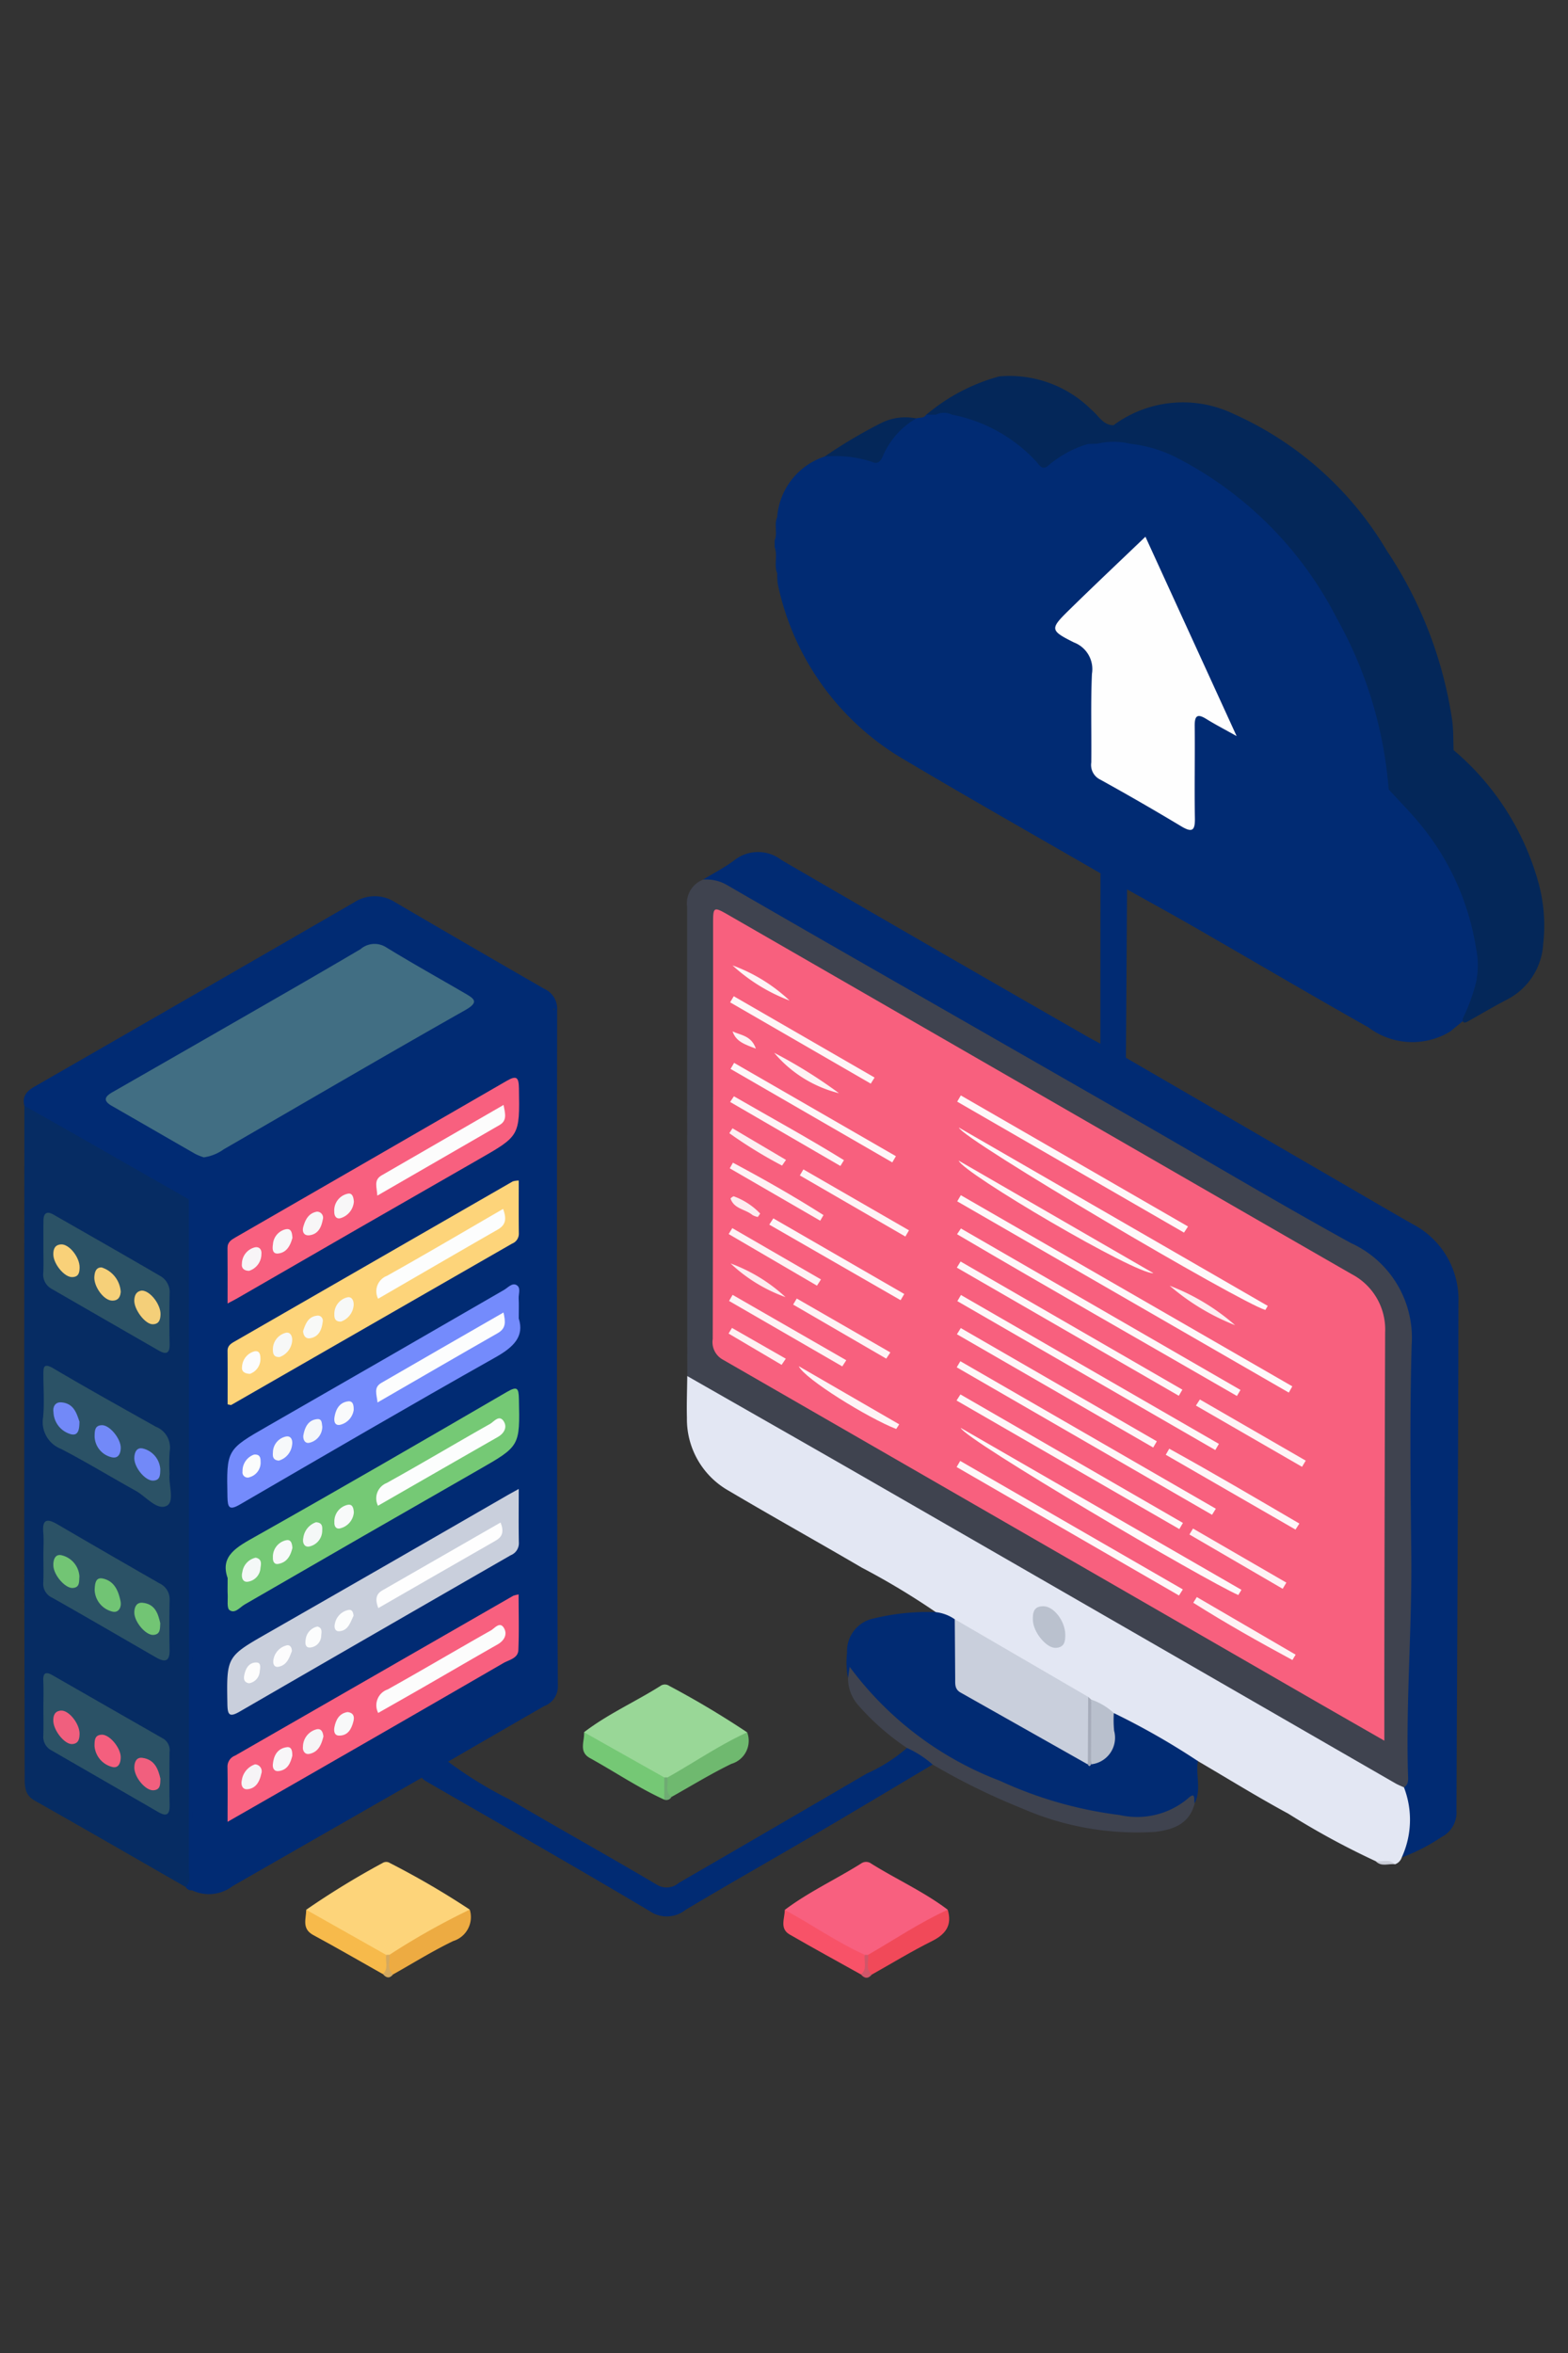 <svg id="Layer_1" data-name="Layer 1" xmlns="http://www.w3.org/2000/svg" viewBox="0 0 66 99"><rect x="0" y="0" width="66" height="99" fill="#333333" stroke="none"/><defs><style>.cls-1{fill:#012b73;}.cls-2{fill:#062c63;}.cls-3{fill:#3f434f;}.cls-4{fill:#e3e7f3;}.cls-5{fill:#042759;}.cls-6{fill:#f8607f;}.cls-7{fill:#fdd47a;}.cls-8{fill:#99d797;}.cls-9{fill:#75c875;}.cls-10{fill:#f14959;}.cls-11{fill:#6fb96f;}.cls-12{fill:#edab42;}.cls-13{fill:#f85268;}.cls-14{fill:#f7ba4b;}.cls-15{fill:#d5a95e;}.cls-16{fill:#d05669;}.cls-17{fill:#6fab73;}.cls-18{fill:#cbced9;}.cls-19{fill:#fefefe;}.cls-20{fill:#c9cfdc;}.cls-21{fill:#748bfc;}.cls-22{fill:#75c975;}.cls-23{fill:#2b5266;}.cls-24{fill:#f8607e;}.cls-25{fill:#b9c0cd;}.cls-26{fill:#bac1ce;}.cls-27{fill:#a6acba;}.cls-28{fill:#416e83;}.cls-29{fill:#fcfcfd;}.cls-30{fill:#fcfdfd;}.cls-31{fill:#fdfdfd;}.cls-32{fill:#f6f8fa;}.cls-33{fill:#f9fafb;}.cls-34{fill:#f4f7fa;}.cls-35{fill:#fbfcfc;}.cls-36{fill:#f5f8f7;}.cls-37{fill:#f4f8f7;}.cls-38{fill:#f8fafa;}.cls-39{fill:#f7f9f9;}.cls-40{fill:#fcfcfc;}.cls-41{fill:#f8f7f8;}.cls-42{fill:#f8f6f7;}.cls-43{fill:#f8f5f7;}.cls-44{fill:#f7f8f7;}.cls-45{fill:#f8f9f7;}.cls-46{fill:#f6f5f6;}.cls-47{fill:#f6f4f6;}.cls-48{fill:#f8f6f8;}.cls-49{fill:#f8f8f9;}.cls-50{fill:#7289f8;}.cls-51{fill:#f05f7e;}.cls-52{fill:#f15f7e;}.cls-53{fill:#f45f7e;}.cls-54{fill:#f6d079;}.cls-55{fill:#f4cf79;}.cls-56{fill:#f9d179;}.cls-57{fill:#71c474;}.cls-58{fill:#72c574;}.cls-59{fill:#fef9fa;}.cls-60{fill:#fef8f9;}.cls-61{fill:#fef7f9;}.cls-62{fill:#fef7f8;}.cls-63{fill:#fef6f7;}.cls-64{fill:#fef6f8;}.cls-65{fill:#fef3f5;}.cls-66{fill:#fef5f7;}.cls-67{fill:#fef4f6;}.cls-68{fill:#fef2f5;}.cls-69{fill:#fdeef1;}.cls-70{fill:#fef2f4;}.cls-71{fill:#fdecf0;}.cls-72{fill:#fdeff2;}.cls-73{fill:#fef1f3;}.cls-74{fill:#fdecef;}.cls-75{fill:#fef1f4;}</style></defs><path class="cls-1" d="M61.033,43.405a3.071,3.071,0,0,1-3.434-.179C55.162,41.853,52.751,40.432,50.326,39.038c-.956-.55-1.924-1.08-2.886-1.618a.495.495,0,0,1-.254-.077c-.225-.143-.484-.227-.701-.386-.063-.064-.09-.155-.163-.212-2.835-1.639-5.687-3.25-8.499-4.926a11.202,11.202,0,0,1-5.079-7.218,2.37,2.37,0,0,1-.027-.472c-.153-.356.028-.744-.109-1.102l0-.287c.129-.316-.034-.663.104-.978a2.917,2.917,0,0,1,1.999-2.554,2.251,2.251,0,0,1,1.588-.077.658.658,0,0,0,.915-.405,1.894,1.894,0,0,1,1.349-1.122c.142-.048.322.007.422-.155.119-.09.274-.073.403-.133a1.943,1.943,0,0,1,.627-.033,6.288,6.288,0,0,1,3.493,1.808c.28.276.504.409.857.11a3.37,3.37,0,0,1,1.475-.656,1.825,1.825,0,0,1,.421-.054c.402-.005.803-.003,1.204-.003A8.247,8.247,0,0,1,51.648,20.312,18.148,18.148,0,0,1,58.432,31.633a8.34,8.34,0,0,0,.212,1.472,1.805,1.805,0,0,0,.458.579,10.914,10.914,0,0,1,3.195,6.272,12.495,12.495,0,0,1-.01,1.312,3.946,3.946,0,0,1-.569,1.572Q61.38,43.127,61.033,43.405Z"/><path class="cls-1" d="M17.753,74.796Q13.772,77.074,9.793,79.355a1.647,1.647,0,0,1-1.706.18,1.535,1.535,0,0,1-.189-1.045Q7.892,71.532,7.896,64.575a3.265,3.265,0,0,0-.103-1.075,5.177,5.177,0,0,1-.06-1.01q-.002-5.439.001-10.878a2.97,2.97,0,0,1,.088-1.003.38.38,0,0,1,.449-.219,2.923,2.923,0,0,0,1.847-.567C14.163,47.458,18.232,45.131,22.299,42.8c.059-.034.117-.07.176-.103.847-.479.923-.437.923.517q0,7.327.002,14.654a2.034,2.034,0,0,0,.044.739c.01,4.117.013,8.234.038,12.351a.876.876,0,0,1-.574.823q-2.027,1.165-4.049,2.339A1.793,1.793,0,0,1,17.753,74.796Z"/><path class="cls-2" d="M7.949,50.463l.004,13.037a1.267,1.267,0,0,1,.063.664q.005,7.278-.01,14.556c-.001.215.222.553-.191.674-2.117-1.214-4.231-2.435-6.356-3.636-.422-.238-.42-.595-.42-.986-.004-3.554-.017-7.107-.018-10.661q-.002-8.793.006-17.586a.608.608,0,0,1,.572.116c1.989,1.15,3.981,2.297,5.963,3.459A.835.835,0,0,1,7.949,50.463Z"/><path class="cls-3" d="M28.929,57.895q-.006-9.873-.008-19.746a1.067,1.067,0,0,1,.671-1.138c.672-.332,1.187.099,1.698.393q2.683,1.541,5.361,3.089Q46.784,46.329,56.93,52.144a4.597,4.597,0,0,1,2.509,2.791,4.45,4.45,0,0,1,.147,1.139c-.001,4.233.067,8.467-.031,12.698-.044,1.921-.077,3.843-.11,5.764a.829.829,0,0,1-.208.69c-.318.153-.567-.031-.819-.177Q49.317,69.773,40.198,64.527c-3.491-2.007-6.975-4.026-10.476-6.015A1.849,1.849,0,0,1,28.929,57.895Z"/><path class="cls-1" d="M59.096,75.203c.213-.136.174-.354.169-.552-.091-3.098.174-6.191.138-9.289-.033-2.92-.065-5.842.015-8.76a4.377,4.377,0,0,0-2.553-4.301c-2.971-1.633-5.884-3.371-8.825-5.059q-6.058-3.476-12.121-6.944-2.647-1.517-5.289-3.044a1.715,1.715,0,0,0-1.038-.244c.44-.269.906-.505,1.316-.815a1.614,1.614,0,0,1,1.993-.005q6.43,3.737,12.883,7.433c.175.101.356.192.534.288a.227.227,0,0,1,.166-.031c.232.114.441.27.678.376a.565.565,0,0,1,.232.25q4.776,2.772,9.551,5.543c.84.488,1.678.98,2.524,1.459A3.572,3.572,0,0,1,61.389,54.794c-.01,7.128-.054,14.256-.084,21.384a1.154,1.154,0,0,1-.63,1.114,7.762,7.762,0,0,1-1.671.856C59.126,77.169,59.024,76.183,59.096,75.203Z"/><path class="cls-4" d="M59.096,75.203a3.792,3.792,0,0,1-.093,2.944.457.457,0,0,1-.289.293c-.248-.171-.559.036-.808-.132a33.147,33.147,0,0,1-3.68-2c-1.29-.697-2.538-1.471-3.804-2.211a15.69,15.69,0,0,1-2.56-1.331c-.339-.174-.664-.381-.988-.584-.324-.184-.65-.365-.968-.56-.084-.043-.168-.087-.252-.131-1.835-1.086-3.696-2.127-5.529-3.216-.233-.169-.552-.196-.736-.446a30.979,30.979,0,0,0-3.113-1.871c-1.866-1.092-3.756-2.143-5.616-3.244a3.455,3.455,0,0,1-1.746-3.059c-.015-.586.008-1.173.014-1.759,2.551,1.458,5.106,2.908,7.653,4.374q11.078,6.376,22.15,12.76C58.848,75.096,58.975,75.146,59.096,75.203Z"/><path class="cls-1" d="M7.949,50.463q-2.608-1.488-5.215-2.975c-.568-.323-1.138-.642-1.707-.963-.103-.401.099-.619.431-.81q6.731-3.866,13.452-7.751a1.584,1.584,0,0,1,1.725-.001q3.13,1.832,6.273,3.64a.915.915,0,0,1,.544.856q-.013,8.073-.008,16.147c-.199-.238-.108-.522-.108-.784q-.011-7.261-.008-14.523c-0-.243,0-.487,0-.87-1.168.67-2.237,1.283-3.305,1.897q-3.816,2.195-7.632,4.39-1.469.844-2.944,1.675A1.621,1.621,0,0,1,7.949,50.463Z"/><path class="cls-5" d="M58.451,33.211a17.468,17.468,0,0,0-2.178-7.187,15.548,15.548,0,0,0-6.655-6.721,5.707,5.707,0,0,0-2.058-.634,2.944,2.944,0,0,0-1.365-.001l-.406.012c-.279-.014-.132-.165-.062-.243a1.924,1.924,0,0,1,1.139-.544,4.922,4.922,0,0,1,5.072-.472,14.226,14.226,0,0,1,6.424,5.73,17.445,17.445,0,0,1,2.759,7.127c.062.422.045.856.065,1.284.005.022.02.049.013.064A5.155,5.155,0,0,1,58.451,33.211Z"/><path class="cls-1" d="M46.883,72.076a30.677,30.677,0,0,1,3.539,2.02c-.102.587.158,1.202-.137,1.775a.434.434,0,0,0-.378.104,3.421,3.421,0,0,1-2.525.58A18.365,18.365,0,0,1,36.588,71.474a3.308,3.308,0,0,1-.659-.857c-.082-.162-.15-.102-.234-.016a3.47,3.47,0,0,1-.041-1.064,1.401,1.401,0,0,1,1.14-1.446,9.529,9.529,0,0,1,2.594-.262,1.747,1.747,0,0,1,.798.299,2.438,2.438,0,0,1,.176,1.713,1.62,1.62,0,0,0,1.047,1.751q2.217,1.182,4.349,2.519c.063.133.128.166.196.002a1.269,1.269,0,0,0,.752-1.418A.642.642,0,0,1,46.883,72.076Z"/><path class="cls-5" d="M58.451,33.211A10.745,10.745,0,0,0,61.186,31.561a11.205,11.205,0,0,1,3.579,5.609,6.811,6.811,0,0,1,.191,2.543,2.809,2.809,0,0,1-1.51,2.336c-.578.3-1.139.634-1.708.952-.155.061-.184-.019-.167-.149a7.753,7.753,0,0,0,.553-1.499,3.5,3.5,0,0,0-0-1.488,10.829,10.829,0,0,0-2.32-5.158C59.381,34.187,58.904,33.709,58.451,33.211Z"/><path class="cls-1" d="M17.753,74.796a4.092,4.092,0,0,1,1.107-.677,17.369,17.369,0,0,0,2.639,1.618c2.04,1.207,4.116,2.354,6.155,3.564a.781.781,0,0,0,.921-.082q3.956-2.29,7.904-4.596a6.878,6.878,0,0,0,1.697-1.079.991.991,0,0,1,1.081.698c-1.649.979-3.294,1.965-4.948,2.935-1.813,1.063-3.644,2.097-5.448,3.175a1.271,1.271,0,0,1-1.518.054c-3.126-1.861-6.291-3.658-9.441-5.479A.979.979,0,0,1,17.753,74.796Z"/><path class="cls-5" d="M46.866,17.892c-.322.313-.884.299-1.077.787a4.633,4.633,0,0,0-1.64.887c-.283.268-.402-.012-.536-.153A6.512,6.512,0,0,0,40.072,17.447a.765.765,0,0,0-.678 0l-.406.003a8.009,8.009,0,0,1,3.071-1.613,4.891,4.891,0,0,1,3.893,1.414C46.24,17.482,46.419,17.884,46.866,17.892Z"/><path class="cls-6" d="M33.032,80.357c1.005-.756,2.149-1.284,3.209-1.949a.364.364,0,0,1,.435.004c1.062.663,2.212,1.18,3.216,1.938a22.248,22.248,0,0,1-3.319,2.006.806.806,0,0,1-.198.023A12.011,12.011,0,0,1,33.032,80.357Z"/><path class="cls-7" d="M12.889,80.351A34.254,34.254,0,0,1,16.103,78.384a.287.287,0,0,1,.314.004,34.764,34.764,0,0,1,3.356,1.957,26.807,26.807,0,0,1-3.339,2.003.735.735,0,0,1-.198.01A15.087,15.087,0,0,1,12.889,80.351Z"/><path class="cls-8" d="M24.583,72.882c.999-.766,2.153-1.278,3.211-1.945a.32.32,0,0,1,.373-.007,38.025,38.025,0,0,1,3.284,1.958,19.637,19.637,0,0,1-3.322,1.998.781.781,0,0,1-.198.002A15.897,15.897,0,0,1,24.583,72.882Z"/><path class="cls-3" d="M39.256,74.241a4.3,4.3,0,0,0-1.081-.698,10.441,10.441,0,0,1-2.029-1.775,1.697,1.697,0,0,1-.45-1.168l.068-.47a14.081,14.081,0,0,0,6.324,4.795A17.063,17.063,0,0,0,47.131,76.366a3.327,3.327,0,0,0,2.858-.686c.354-.336.256.037.296.191-.214.88-.917,1.116-1.679,1.205a12.11,12.11,0,0,1-5.601-.995A28.024,28.024,0,0,1,39.256,74.241Z"/><path class="cls-9" d="M24.583,72.882,27.961,74.784a.708.708,0,0,1-.004.933c-1.088-.497-2.078-1.169-3.122-1.745C24.344,73.701,24.614,73.257,24.583,72.882Z"/><path class="cls-10" d="M36.535,82.25c1.114-.642,2.182-1.365,3.357-1.899.192.649-.079,1.028-.667,1.321-.862.43-1.687.934-2.527,1.406C36.163,82.896,36.363,82.57,36.535,82.25Z"/><path class="cls-11" d="M28.096,74.784c1.122-.626,2.182-1.362,3.355-1.897a1.012,1.012,0,0,1-.662,1.324c-.865.418-1.687.926-2.527,1.395C27.796,75.415,28.082,75.072,28.096,74.784Z"/><path class="cls-12" d="M16.395,82.245A30.431,30.431,0,0,1,19.773,80.345a1.055,1.055,0,0,1-.695,1.322c-.869.418-1.691.932-2.533,1.405C16.022,82.882,16.222,82.561,16.395,82.245Z"/><path class="cls-13" d="M33.032,80.357c1.132.613,2.19,1.357,3.367,1.891.006.287.295.628-.161.825-1.001-.559-2.007-1.107-2.999-1.68C32.804,81.142,33.034,80.717,33.032,80.357Z"/><path class="cls-14" d="M12.889,80.351l3.366,1.899c.009.279.275.601-.138.809-.977-.55-1.947-1.113-2.934-1.645C12.69,81.146,12.887,80.732,12.889,80.351Z"/><path class="cls-5" d="M38.565,17.605a3.337,3.337,0,0,0-1.401,1.578c-.083.199-.201.372-.458.25a4.92,4.92,0,0,0-1.994-.224,20.794,20.794,0,0,1,2.412-1.428A2.286,2.286,0,0,1,38.565,17.605Z"/><path class="cls-1" d="M7.814,79.394c.237-.223.133-.512.133-.77q.01-7.562.005-15.123c.222.201.131.466.132.704q.007,7.665.002,15.33A.286.286,0,0,1,7.814,79.394Z"/><path class="cls-1" d="M47.392,44.508l-.274-.131c-.103-2.2-.041-4.401-.028-6.601a.63.63,0,0,1,.196-.487q.077.065.154.131Q47.416,40.964,47.392,44.508Z"/><path class="cls-1" d="M46.451,43.979l-.135-.066q.003-3.584.005-7.168l.157.107a1.374,1.374,0,0,1,.213.903c.003,1.78.007,3.561-.003,5.341A1.056,1.056,0,0,1,46.451,43.979Z"/><path class="cls-15" d="M16.118,83.058c.253-.234.091-.539.138-.809l.139-.005c.038.278-.126.592.151.827C16.397,83.256,16.255,83.222,16.118,83.058Z"/><path class="cls-16" d="M36.239,83.074c.283-.23.11-.549.161-.825q.068-.003.135.001c.047.277-.125.597.163.827C36.543,83.263,36.39,83.25,36.239,83.074Z"/><path class="cls-17" d="M28.096,74.784c.047.276-.123.595.166.823a.243.243,0,0,1-.304.11q.002-.467.004-.933A.806.806,0,0,1,28.096,74.784Z"/><path class="cls-18" d="M57.907,78.307c.269.045.572-.112.808.132C58.445,78.397,58.142,78.56,57.907,78.307Z"/><path class="cls-19" d="M52.052,30.971c-.532-.299-.91-.493-1.27-.717-.376-.234-.5-.154-.495.29.015,1.289-.016,2.578.008,3.867.01.529-.101.64-.582.351q-1.687-1.014-3.411-1.966a.683.683,0,0,1-.368-.715c.015-1.244-.028-2.489.028-3.731a1.201,1.201,0,0,0-.753-1.318c-1.031-.513-1.019-.572-.182-1.392,1.047-1.026,2.114-2.031,3.186-3.058Z"/><path class="cls-1" d="M46.451,43.979q.013-3.563.027-7.127a1.888,1.888,0,0,1,.807.437c.001,2.112.004,4.223-.003,6.335-.001.257.097.548-.165.753A1.512,1.512,0,0,1,46.451,43.979Z"/><path class="cls-20" d="M21.835,62.646c0,.83-.01,1.548.005,2.265a.541.541,0,0,1-.341.523q-5.711,3.283-11.414,6.582c-.442.256-.506.121-.514-.324C9.536,69.693,9.531,69.703,11.284,68.7q5.04-2.883,10.069-5.786C21.47,62.847,21.587,62.784,21.835,62.646Z"/><path class="cls-21" d="M21.835,55.472c.244.761-.219,1.209-.986,1.64-3.606,2.029-7.179,4.115-10.757,6.192-.442.256-.509.121-.518-.323-.04-1.994-.044-1.983,1.707-2.987q4.972-2.851,9.933-5.721c.169-.097.344-.318.536-.2.185.113.069.373.082.568C21.846,54.866,21.835,55.092,21.835,55.472Z"/><path class="cls-22" d="M9.582,66.396c-.337-.946.408-1.319,1.208-1.77,3.53-1.988,7.036-4.02,10.538-6.057.444-.258.504-.172.514.29.044,1.995.047,1.984-1.71,2.99q-4.921,2.817-9.829,5.656c-.206.118-.413.407-.643.238-.119-.088-.064-.419-.076-.641C9.575,66.921,9.582,66.739,9.582,66.396Z"/><path class="cls-6" d="M9.579,54.842c0-.85.005-1.59-.003-2.33-.003-.25.158-.348.341-.453q5.708-3.287,11.411-6.583c.434-.251.507-.132.515.321.033,2.003.038,1.991-1.713,2.993q-5.068,2.901-10.124,5.824C9.911,54.671,9.811,54.72,9.579,54.842Z"/><path class="cls-7" d="M21.835,49.67c0,.762-.006,1.501.004,2.239a.445.445,0,0,1-.285.415q-5.911,3.394-11.822,6.789c-.014.008-.042-.006-.151-.026,0-.736.004-1.491-.003-2.246-.002-.223.144-.311.304-.403q5.85-3.366,11.7-6.731A.892.892,0,0,1,21.835,49.67Z"/><path class="cls-6" d="M9.579,76.651c0-.847.008-1.584-.004-2.322a.493.493,0,0,1,.321-.464q5.855-3.361,11.708-6.725a1.268,1.268,0,0,1,.225-.055c0,.796.022,1.57-.01,2.342-.015.348-.396.409-.635.548q-5.05,2.923-10.115,5.823C10.605,76.065,10.139,76.33,9.579,76.651Z"/><path class="cls-23" d="M7.136,62.019c-.052.408.223,1.147-.109,1.33-.412.227-.875-.382-1.317-.627-1.047-.581-2.071-1.205-3.133-1.757a1.212,1.212,0,0,1-.763-1.334c.057-.583.013-1.176.012-1.764-0-.316-.016-.553.435-.286C3.681,58.421,5.124,59.221,6.562,60.029a.937.937,0,0,1,.581,1.026A7.242,7.242,0,0,0,7.136,62.019Z"/><path class="cls-23" d="M1.826,71.865c-0-.384.014-.768-.004-1.152-.017-.371.143-.371.4-.223q2.318,1.329,4.637,2.655a.562.562,0,0,1,.277.568c-.004.745-.012,1.491.003,2.236.008.401-.128.493-.474.293Q4.41,74.939,2.154,73.639a.642.642,0,0,1-.331-.622C1.835,72.633,1.827,72.249,1.826,71.865Z"/><path class="cls-23" d="M1.827,52.513c.001-.385-.003-.769.002-1.154.004-.307.13-.424.426-.254,1.49.854,2.983,1.701,4.466,2.567a.781.781,0,0,1,.42.726c-.018.724-.014,1.448-.002,2.172.006.396-.168.419-.455.254Q4.421,55.524,2.161,54.22a.686.686,0,0,1-.338-.689C1.838,53.193,1.826,52.853,1.827,52.513Z"/><path class="cls-23" d="M1.826,65.428c-0-.317.022-.635-.005-.949-.051-.607.202-.576.616-.334q2.133,1.247,4.278,2.474a.733.733,0,0,1,.424.706q-.021,1.051-.001,2.102c.01.541-.251.492-.592.295-1.447-.833-2.889-1.676-4.343-2.497a.638.638,0,0,1-.381-.646C1.838,66.197,1.826,65.812,1.826,65.428Z"/><path class="cls-24" d="M58.27,73.238c-1.228-.704-2.283-1.307-3.336-1.914q-12.244-7.059-24.493-14.11a.844.844,0,0,1-.441-.88q.017-8.726.015-17.452c0-.74.01-.751.675-.368q10.717,6.171,21.431,12.347,2.384,1.374,4.77,2.745a2.626,2.626,0,0,1,1.412,2.45q-.024,6.961-.033,13.921C58.268,71.01,58.27,72.042,58.27,73.238Z"/><path class="cls-20" d="M45.789,74.237Q43.112,72.724,40.433,71.213c-.252-.141-.226-.36-.227-.583q-.008-1.251-.018-2.502,2.807,1.633,5.614,3.265A4.709,4.709,0,0,1,45.789,74.237Z"/><path class="cls-25" d="M46.883,72.076a4.791,4.791,0,0,0,.012.743,1.124,1.124,0,0,1-.97,1.413,11.196,11.196,0,0,1,.005-2.724A2.658,2.658,0,0,1,46.883,72.076Z"/><path class="cls-26" d="M44.839,68.758c.005.288-.022.557-.401.574-.39.017-.94-.648-.962-1.157-.014-.32.031-.602.448-.594C44.357,67.588,44.825,68.196,44.839,68.758Z"/><path class="cls-27" d="M45.93,71.508l-.005,2.724c-.042.088-.087.105-.136.006q.007-1.422.014-2.844Z"/><path class="cls-28" d="M8.578,48.694a2.372,2.372,0,0,1-.347-.138c-1.176-.673-2.348-1.353-3.524-2.027-.364-.209-.318-.379.018-.572Q8.372,43.871,12.012,41.775q1.585-.912,3.162-1.839a.902.902,0,0,1,1.057-.093c1.097.673,2.222,1.3,3.334,1.947.393.229.622.368.01.714-3.401,1.923-6.772,3.898-10.156,5.851A1.884,1.884,0,0,1,8.578,48.694Z"/><path class="cls-19" d="M21.07,64.058c.153.389.075.603-.21.765-1.642.938-3.28,1.883-4.937,2.836-.122-.323-.125-.574.166-.742C17.729,65.973,19.372,65.032,21.07,64.058Z"/><path class="cls-29" d="M12.286,69.47c-.108.271-.2.588-.563.658-.173.033-.235-.112-.219-.259a.743.743,0,0,1,.524-.631C12.175,69.182,12.284,69.273,12.286,69.47Z"/><path class="cls-30" d="M14.882,67.981c-.144.295-.228.633-.614.651-.17.008-.207-.167-.175-.3a.73.73,0,0,1,.564-.593C14.834,67.702,14.867,67.853,14.882,67.981Z"/><path class="cls-30" d="M13.362,68.435c.215.055.171.233.159.376a.505.505,0,0,1-.444.504c-.226.03-.237-.164-.213-.321A.631.631,0,0,1,13.362,68.435Z"/><path class="cls-31" d="M10.485,70.822c-.231-.038-.233-.202-.201-.356.058-.277.203-.525.512-.518.213.005.152.241.137.379A.54.54,0,0,1,10.485,70.822Z"/><path class="cls-30" d="M21.193,55.222c.087.391.115.664-.242.868-1.665.95-3.323,1.914-5.06,2.917-.035-.349-.174-.63.16-.823C17.747,57.202,19.447,56.226,21.193,55.222Z"/><path class="cls-32" d="M11.735,61.454c-.25-.019-.262-.185-.247-.341a.689.689,0,0,1,.547-.672c.231-.046.294.175.258.363A.779.779,0,0,1,11.735,61.454Z"/><path class="cls-33" d="M14.888,59.321a.751.751,0,0,1-.584.629c-.219.034-.251-.164-.224-.326.055-.33.204-.615.571-.663C14.857,58.934,14.891,59.119,14.888,59.321Z"/><path class="cls-34" d="M13.566,60.021a.696.696,0,0,1-.56.685c-.189.032-.264-.176-.234-.332.061-.317.191-.617.563-.665C13.565,59.679,13.541,59.888,13.566,60.021Z"/><path class="cls-35" d="M10.688,61.202c.239-.026.282.115.28.286a.635.635,0,0,1-.452.66.219.219,0,0,1-.307-.238A.725.725,0,0,1,10.688,61.202Z"/><path class="cls-30" d="M15.911,63.353a.693.693,0,0,1,.361-.955c1.461-.809,2.896-1.666,4.352-2.487.164-.092.383-.398.57-.124.168.245.042.512-.242.674C19.288,61.411,17.627,62.367,15.911,63.353Z"/><path class="cls-36" d="M13.301,64.047c.265.015.271.182.262.338a.686.686,0,0,1-.536.681c-.22.049-.305-.162-.26-.357A.797.797,0,0,1,13.301,64.047Z"/><path class="cls-37" d="M10.763,65.538c.265.055.23.257.201.427a.619.619,0,0,1-.557.587c-.217.011-.257-.227-.205-.413A.718.718,0,0,1,10.763,65.538Z"/><path class="cls-38" d="M14.894,63.636a.754.754,0,0,1-.596.672c-.167.029-.231-.112-.223-.257a.711.711,0,0,1,.55-.734C14.83,63.269,14.882,63.434,14.894,63.636Z"/><path class="cls-39" d="M12.308,65.128c-.076.314-.216.611-.602.673-.17.027-.226-.12-.218-.264a.708.708,0,0,1,.554-.733C12.246,64.76,12.294,64.932,12.308,65.128Z"/><path class="cls-40" d="M15.882,50.305c-.017-.361-.162-.654.179-.851,1.694-.978,3.387-1.955,5.135-2.965.07.371.158.656-.17.846C19.332,48.316,17.636,49.293,15.882,50.305Z"/><path class="cls-41" d="M12.309,52.081c-.089.323-.237.616-.595.658-.263.031-.25-.219-.224-.392a.694.694,0,0,1,.537-.627C12.274,51.669,12.294,51.894,12.309,52.081Z"/><path class="cls-41" d="M14.895,50.555a.785.785,0,0,1-.54.691c-.198.067-.289-.086-.285-.27a.719.719,0,0,1,.559-.75C14.83,50.175,14.879,50.366,14.895,50.555Z"/><path class="cls-42" d="M13.338,50.98a.253.253,0,0,1,.249.33c-.059.323-.191.612-.556.662-.228.031-.323-.136-.267-.346C12.849,51.317,12.988,51.043,13.338,50.98Z"/><path class="cls-43" d="M10.483,53.469c-.206-.002-.325-.111-.301-.292a.719.719,0,0,1,.542-.695c.189-.041.3.091.279.283A.74.74,0,0,1,10.483,53.469Z"/><path class="cls-30" d="M15.916,54.643a.694.694,0,0,1,.371-.963c1.633-.913,3.245-1.864,4.889-2.815.15.405.124.667-.224.867C19.286,52.686,17.626,53.653,15.916,54.643Z"/><path class="cls-44" d="M11.774,57.095c-.241.016-.286-.125-.287-.296a.717.717,0,0,1,.507-.713c.22-.077.317.126.304.323A.798.798,0,0,1,11.774,57.095Z"/><path class="cls-44" d="M14.352,55.604c-.245.007-.283-.139-.279-.308a.713.713,0,0,1,.518-.704c.22-.069.311.138.294.335A.796.796,0,0,1,14.352,55.604Z"/><path class="cls-45" d="M12.757,56.004c.101-.294.205-.604.586-.649a.21.21,0,0,1,.241.253c-.04.33-.154.632-.529.697C12.875,56.337,12.769,56.204,12.757,56.004Z"/><path class="cls-40" d="M10.52,57.803c-.227-.007-.361-.105-.332-.291a.707.707,0,0,1,.508-.652c.216-.053.265.112.266.288A.661.661,0,0,1,10.52,57.803Z"/><path class="cls-40" d="M15.919,72.07a.703.703,0,0,1,.399-.988c1.457-.814,2.893-1.664,4.346-2.484.16-.09.381-.403.556-.087.139.251.011.513-.273.675-1.078.613-2.149,1.239-3.224,1.857C17.14,71.378,16.553,71.709,15.919,72.07Z"/><path class="cls-46" d="M13.613,73.06c-.083.337-.208.657-.593.733-.195.038-.291-.145-.268-.304a.763.763,0,0,1,.584-.733C13.531,72.718,13.595,72.888,13.613,73.06Z"/><path class="cls-47" d="M10.736,74.233a.293.293,0,0,1,.26.4c-.067.32-.218.611-.576.647-.226.022-.287-.195-.241-.382A.827.827,0,0,1,10.736,74.233Z"/><path class="cls-48" d="M12.303,73.877c-.073.28-.178.578-.553.637-.209.033-.283-.112-.265-.291.037-.363.193-.659.587-.712C12.276,73.484,12.308,73.672,12.303,73.877Z"/><path class="cls-49" d="M14.63,72.033c.267.032.293.209.246.392-.08.313-.224.602-.604.599-.2-.002-.227-.19-.196-.352C14.139,72.35,14.281,72.088,14.63,72.033Z"/><path class="cls-50" d="M3.345,59.815c-.005.317-.041.596-.345.532A1,1,0,0,1,2.251,59.413c-.036-.23.079-.428.328-.41C3.112,59.043,3.228,59.476,3.345,59.815Z"/><path class="cls-50" d="M3.982,60.432c.005-.255.015-.46.306-.468.33-.01.811.578.794.974-.01.23-.105.428-.361.379A.926.926,0,0,1,3.982,60.432Z"/><path class="cls-50" d="M6.747,61.815c-.005.261-.009.468-.3.48-.333.014-.809-.561-.793-.965.009-.226.099-.439.35-.388A.96.96,0,0,1,6.747,61.815Z"/><path class="cls-51" d="M3.35,72.944c-.005.214-.038.416-.308.436-.316.023-.788-.564-.799-.976-.006-.227.062-.41.317-.432C2.892,71.942,3.35,72.517,3.35,72.944Z"/><path class="cls-52" d="M6.753,74.838c-.01.244.005.462-.289.486-.331.028-.815-.544-.81-.961.003-.229.086-.438.342-.403C6.512,74.03,6.661,74.438,6.753,74.838Z"/><path class="cls-53" d="M3.979,73.463c.001-.26.011-.464.301-.477.333-.015.814.563.801.968-.007.226-.094.449-.347.391A.989.989,0,0,1,3.979,73.463Z"/><path class="cls-54" d="M4.28,53.327a1.158,1.158,0,0,1,.802,1.022c-.018.231-.117.385-.375.372-.348-.018-.765-.596-.735-1.01C3.989,53.484,4.063,53.316,4.28,53.327Z"/><path class="cls-55" d="M5.968,54.3c.356.001.803.592.789,1.004-.007.221-.061.411-.331.413-.314.002-.784-.616-.774-1.004C5.659,54.485,5.747,54.325,5.968,54.3Z"/><path class="cls-56" d="M3.351,53.321c-.003.215-.033.407-.315.412-.328.006-.791-.557-.792-.963-0-.226.07-.398.329-.413C2.907,52.337,3.353,52.893,3.351,53.321Z"/><path class="cls-57" d="M3.984,66.885c.015-.261.035-.538.354-.467.483.108.649.528.736.955.049.243-.078.509-.359.429A.974.974,0,0,1,3.984,66.885Z"/><path class="cls-58" d="M6.746,68.294c-.013.246.008.466-.284.493-.323.029-.818-.555-.809-.954.005-.232.102-.422.351-.398C6.534,67.487,6.657,67.905,6.746,68.294Z"/><path class="cls-58" d="M3.343,66.324c-.018.233.02.462-.273.487-.316.028-.806-.528-.824-.938-.011-.25.077-.506.356-.435A.976.976,0,0,1,3.343,66.324Z"/><path class="cls-59" d="M54.248,58.592,40.292,50.546l.151-.259L54.396,58.329Z"/><path class="cls-59" d="M40.361,47.441,53.362,54.944l-.101.171C52.208,54.809,40.531,47.942,40.361,47.441Z"/><path class="cls-59" d="M52.122,67.109c-1.411-.62-11.458-6.511-11.686-7.033L52.255,66.891Z"/><path class="cls-60" d="M40.447,51.687l11.767,6.794-.15.253c-3.927-2.268-7.872-4.505-11.78-6.805Z"/><path class="cls-60" d="M40.448,54.486l10.858,6.264-.152.259L40.297,54.745Z"/><path class="cls-60" d="M51.017,63.734l-10.746-6.205.152-.257,10.754,6.206Z"/><path class="cls-60" d="M49.837,51.861l-9.547-5.51.153-.262,9.563,5.514Z"/><path class="cls-60" d="M40.426,58.669l9.366,5.407-.152.258-9.377-5.409Z"/><path class="cls-60" d="M49.626,67.129l-9.36-5.405.151-.257L49.788,66.873Z"/><path class="cls-61" d="M40.433,53.077l9.336,5.392-.151.257-9.343-5.392Z"/><path class="cls-61" d="M40.441,55.877l8.252,4.765-.153.261-8.261-4.765Z"/><path class="cls-62" d="M40.353,48.833l8.197,4.735C47.803,53.628,40.539,49.356,40.353,48.833Z"/><path class="cls-62" d="M30.9,44.719l6.811,3.927-.153.261L30.751,44.974Z"/><path class="cls-63" d="M36.652,45.593,30.733,42.173l.152-.258,5.928,3.422Z"/><path class="cls-64" d="M32.551,51.262l5.511,3.181-.154.261L32.38,51.525Z"/><path class="cls-64" d="M54.53,64.356l-5.461-3.148.146-.255c1.844,1.017,3.659,2.087,5.478,3.149Z"/><path class="cls-65" d="M35.453,57.49l-4.765-2.754.149-.256,4.784,2.751Z"/><path class="cls-66" d="M30.892,46.125c1.546.893,3.114,1.749,4.632,2.688l-.15.244-4.641-2.693Z"/><path class="cls-67" d="M33.816,49.201l4.445,2.564-.153.261L33.667,49.455Z"/><path class="cls-67" d="M50.505,58.882,54.961,61.455l-.156.26-4.466-2.577Z"/><path class="cls-65" d="M50.376,67.195l4.16,2.424-.136.225c-1.414-.764-2.815-1.551-4.173-2.41Z"/><path class="cls-67" d="M37.723,60.123c-1.19-.463-3.853-2.106-4.102-2.642l4.229,2.446Z"/><path class="cls-65" d="M37.303,57.163l-3.918-2.274.152-.255,3.94,2.268Z"/><path class="cls-65" d="M53.99,66.847l-3.925-2.285.151-.25,3.929,2.275Z"/><path class="cls-65" d="M30.85,48.919c1.297.691,2.573,1.416,3.812,2.205l-.138.236L30.717,49.156Z"/><path class="cls-68" d="M34.388,54.093l-3.717-2.171.153-.25,3.732,2.159Z"/><path class="cls-69" d="M51.988,55.756A9.607,9.607,0,0,1,49.234,54.095,9.143,9.143,0,0,1,51.988,55.756Z"/><path class="cls-70" d="M35.315,45.996a5.202,5.202,0,0,1-2.728-1.7A20.507,20.507,0,0,1,35.315,45.996Z"/><path class="cls-65" d="M33.234,42.097a7.446,7.446,0,0,1-2.401-1.479A6.985,6.985,0,0,1,33.234,42.097Z"/><path class="cls-71" d="M30.752,53.158a6.89,6.89,0,0,1,2.311,1.417A6.631,6.631,0,0,1,30.752,53.158Z"/><path class="cls-72" d="M32.918,49.041a18.954,18.954,0,0,1-2.219-1.363l.133-.206,2.252,1.33Z"/><path class="cls-73" d="M32.899,57.425l-2.232-1.317.143-.237,2.265,1.295Z"/><path class="cls-74" d="M31.898,51.203a.733.733,0,0,1-.229-.084c-.295-.247-.771-.252-.917-.688-.006-.017.113-.109.137-.096a2.928,2.928,0,0,1,1.109.725Z"/><path class="cls-75" d="M30.835,43.395c.337.163.793.174.981.726C31.346,43.942,30.979,43.824,30.835,43.395Z"/></svg>